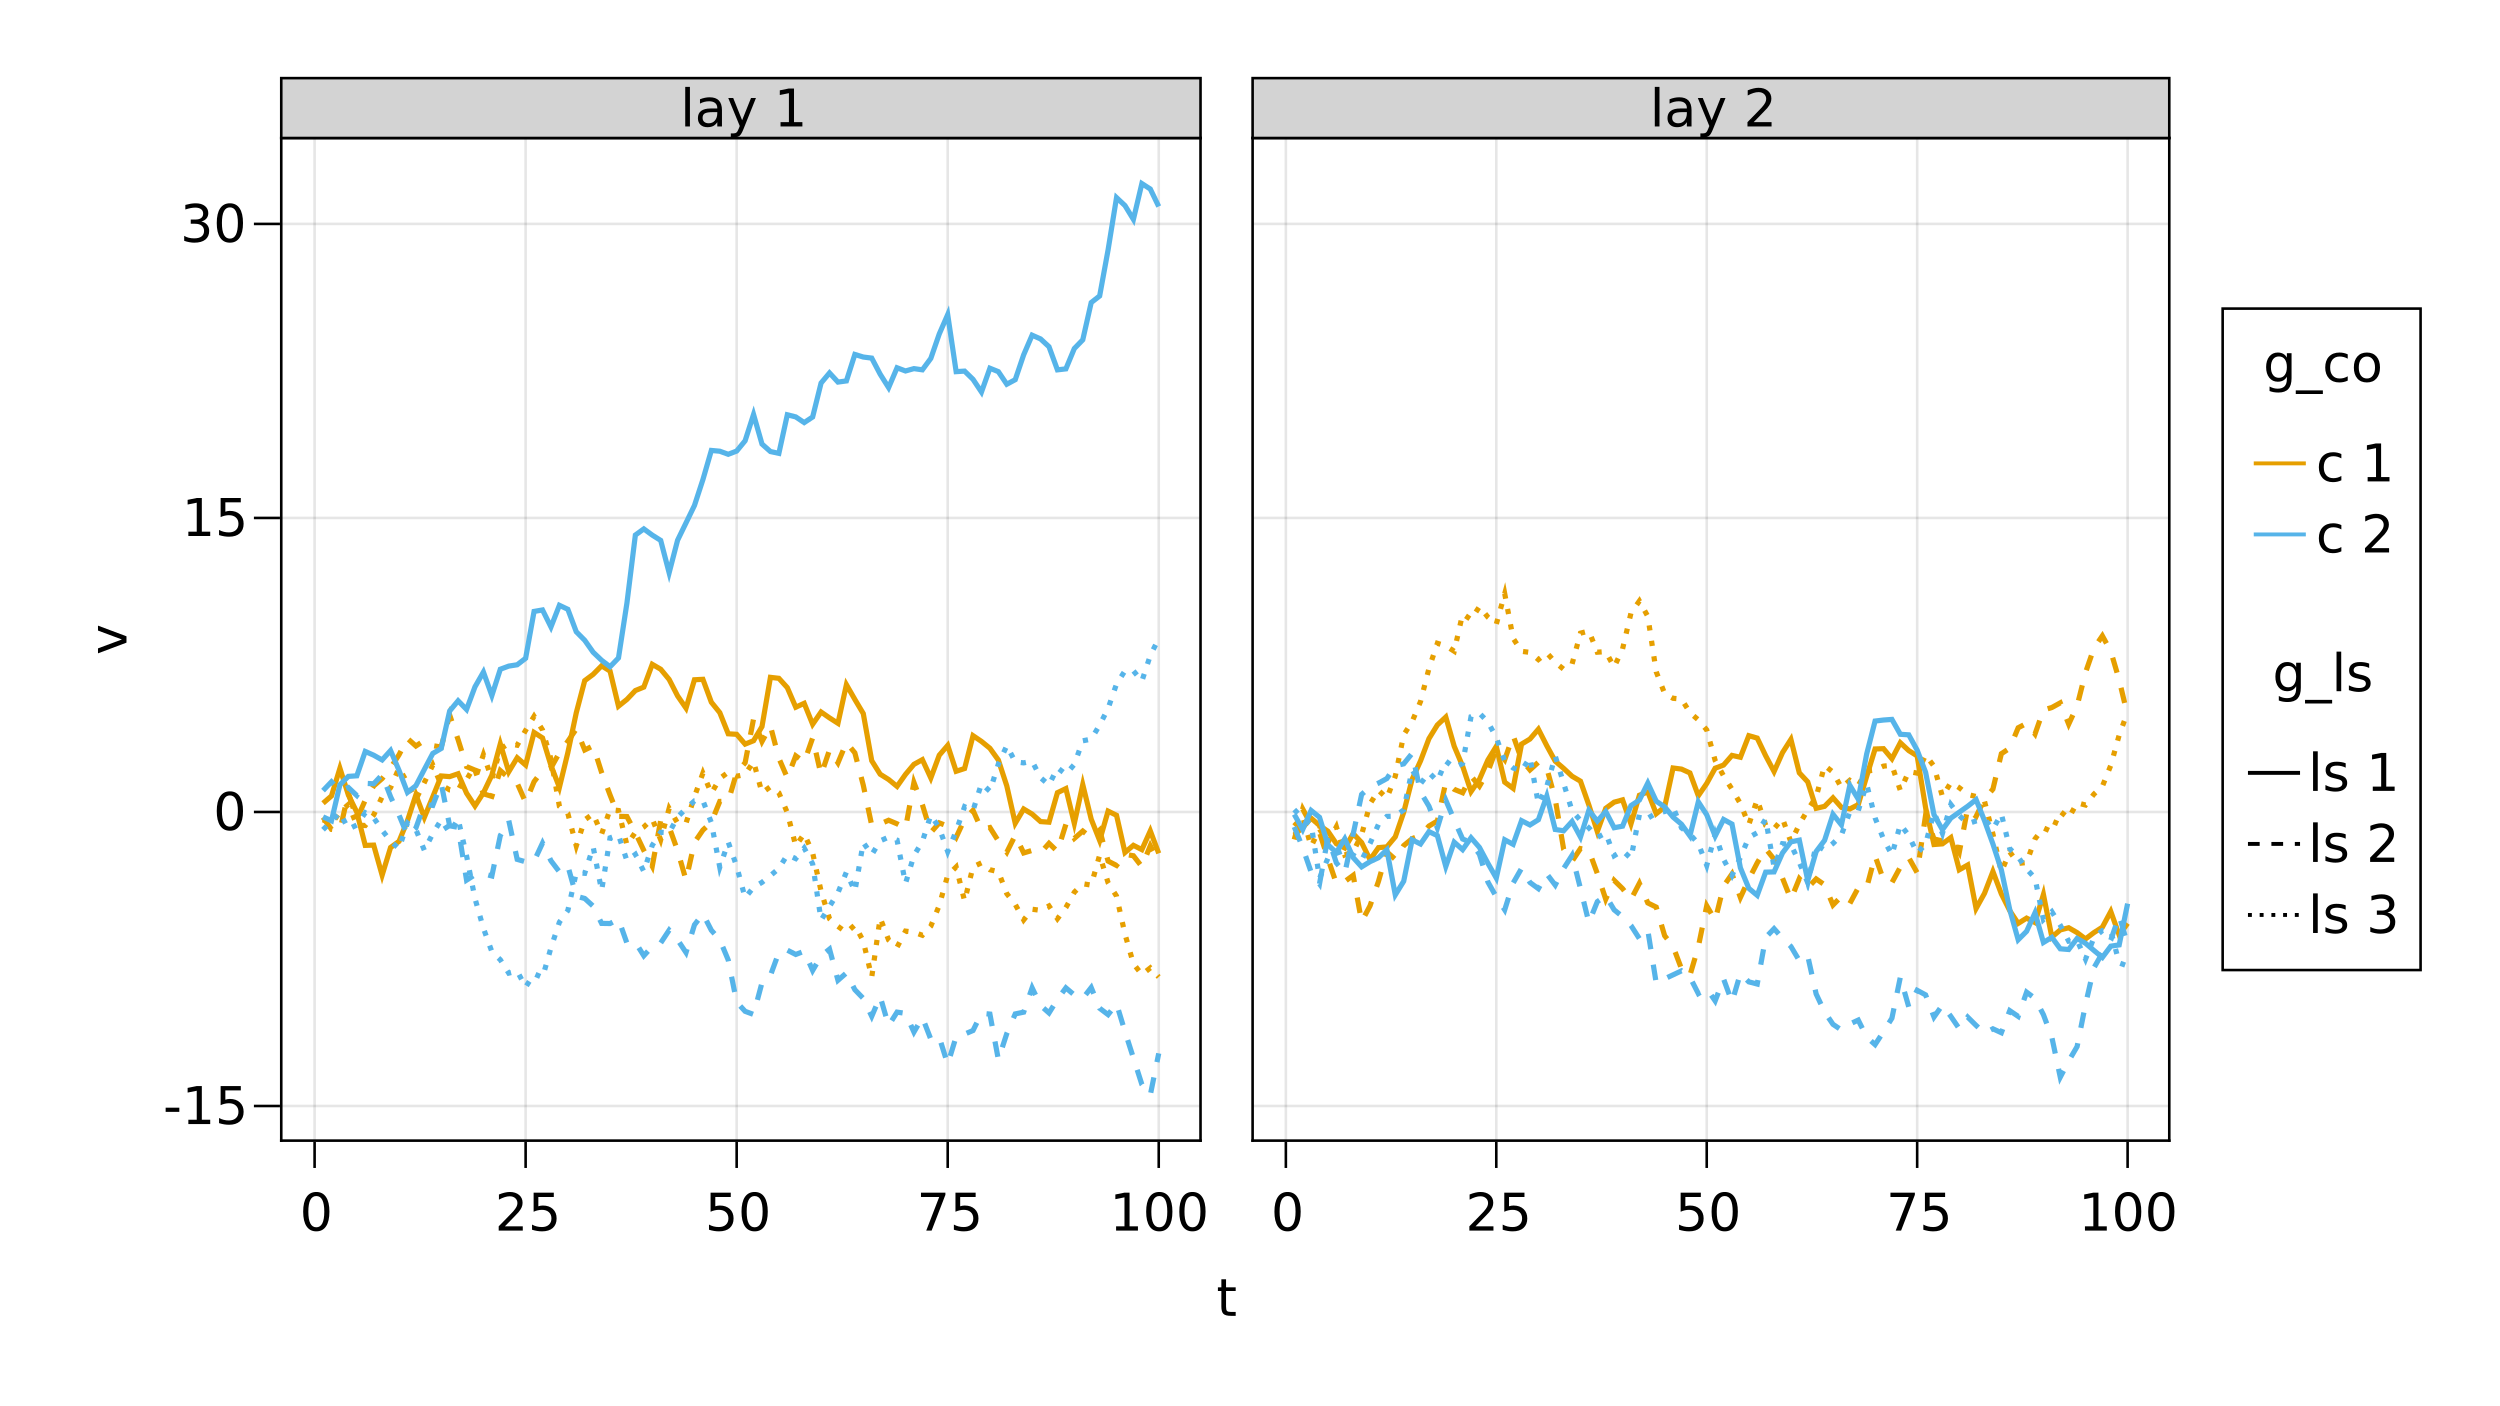 <?xml version="1.0" encoding="UTF-8"?>
<svg xmlns="http://www.w3.org/2000/svg" xmlns:xlink="http://www.w3.org/1999/xlink" width="960pt" height="540pt" viewBox="0 0 960 540" version="1.1">
<defs>
<g>
<symbol overflow="visible" id="glyph0-0">
<path style="stroke:none;" d="M 1 3.531 L 1 -14.109 L 11 -14.109 L 11 3.531 Z M 2.125 2.422 L 9.891 2.422 L 9.891 -12.984 L 2.125 -12.984 Z M 2.125 2.422 "/>
</symbol>
<symbol overflow="visible" id="glyph0-1">
<path style="stroke:none;" d="M 6.359 -13.281 C 5.336 -13.281 4.57 -12.781 4.062 -11.781 C 3.551 -10.781 3.297 -9.281 3.297 -7.281 C 3.297 -5.281 3.551 -3.781 4.062 -2.781 C 4.57 -1.781 5.336 -1.281 6.359 -1.281 C 7.379 -1.281 8.145 -1.781 8.656 -2.781 C 9.164 -3.781 9.422 -5.281 9.422 -7.281 C 9.422 -9.281 9.164 -10.781 8.656 -11.781 C 8.145 -12.781 7.379 -13.281 6.359 -13.281 Z M 6.359 -14.844 C 7.992 -14.844 9.238 -14.195 10.094 -12.906 C 10.957 -11.613 11.391 -9.738 11.391 -7.281 C 11.391 -4.82 10.957 -2.945 10.094 -1.656 C 9.238 -0.363 7.992 0.281 6.359 0.281 C 4.723 0.281 3.473 -0.363 2.609 -1.656 C 1.742 -2.945 1.312 -4.82 1.312 -7.281 C 1.312 -9.738 1.742 -11.613 2.609 -12.906 C 3.473 -14.195 4.723 -14.844 6.359 -14.844 Z M 6.359 -14.844 "/>
</symbol>
<symbol overflow="visible" id="glyph0-2">
<path style="stroke:none;" d="M 3.844 -1.656 L 10.719 -1.656 L 10.719 0 L 1.469 0 L 1.469 -1.656 C 2.219 -2.438 3.238 -3.477 4.531 -4.781 C 5.82 -6.082 6.633 -6.926 6.969 -7.312 C 7.594 -8.02 8.031 -8.617 8.281 -9.109 C 8.531 -9.598 8.656 -10.082 8.656 -10.562 C 8.656 -11.332 8.383 -11.961 7.844 -12.453 C 7.301 -12.941 6.594 -13.188 5.719 -13.188 C 5.102 -13.188 4.453 -13.078 3.766 -12.859 C 3.078 -12.648 2.344 -12.328 1.562 -11.891 L 1.562 -13.875 C 2.352 -14.195 3.094 -14.438 3.781 -14.594 C 4.477 -14.758 5.113 -14.844 5.688 -14.844 C 7.195 -14.844 8.398 -14.461 9.297 -13.703 C 10.191 -12.953 10.641 -11.945 10.641 -10.688 C 10.641 -10.082 10.523 -9.508 10.297 -8.969 C 10.078 -8.438 9.672 -7.805 9.078 -7.078 C 8.922 -6.891 8.406 -6.344 7.531 -5.438 C 6.656 -4.539 5.426 -3.281 3.844 -1.656 Z M 3.844 -1.656 "/>
</symbol>
<symbol overflow="visible" id="glyph0-3">
<path style="stroke:none;" d="M 2.156 -14.578 L 9.906 -14.578 L 9.906 -12.922 L 3.969 -12.922 L 3.969 -9.344 C 4.25 -9.445 4.531 -9.52 4.812 -9.562 C 5.102 -9.613 5.395 -9.641 5.688 -9.641 C 7.312 -9.641 8.598 -9.191 9.547 -8.297 C 10.504 -7.41 10.984 -6.203 10.984 -4.672 C 10.984 -3.109 10.492 -1.891 9.516 -1.016 C 8.535 -0.148 7.156 0.281 5.375 0.281 C 4.77 0.281 4.148 0.227 3.516 0.125 C 2.879 0.02 2.223 -0.133 1.547 -0.344 L 1.547 -2.328 C 2.129 -2.004 2.734 -1.766 3.359 -1.609 C 3.984 -1.453 4.645 -1.375 5.344 -1.375 C 6.469 -1.375 7.359 -1.672 8.016 -2.266 C 8.672 -2.859 9 -3.66 9 -4.672 C 9 -5.691 8.672 -6.5 8.016 -7.094 C 7.359 -7.688 6.469 -7.984 5.344 -7.984 C 4.812 -7.984 4.285 -7.922 3.766 -7.797 C 3.242 -7.68 2.707 -7.5 2.156 -7.25 Z M 2.156 -14.578 "/>
</symbol>
<symbol overflow="visible" id="glyph0-4">
<path style="stroke:none;" d="M 1.641 -14.578 L 11.016 -14.578 L 11.016 -13.734 L 5.719 0 L 3.656 0 L 8.641 -12.922 L 1.641 -12.922 Z M 1.641 -14.578 "/>
</symbol>
<symbol overflow="visible" id="glyph0-5">
<path style="stroke:none;" d="M 2.484 -1.656 L 5.703 -1.656 L 5.703 -12.781 L 2.203 -12.078 L 2.203 -13.875 L 5.688 -14.578 L 7.656 -14.578 L 7.656 -1.656 L 10.875 -1.656 L 10.875 0 L 2.484 0 Z M 2.484 -1.656 "/>
</symbol>
<symbol overflow="visible" id="glyph0-6">
<path style="stroke:none;" d="M 0.984 -6.281 L 6.234 -6.281 L 6.234 -4.672 L 0.984 -4.672 Z M 0.984 -6.281 "/>
</symbol>
<symbol overflow="visible" id="glyph0-7">
<path style="stroke:none;" d="M 8.109 -7.859 C 9.055 -7.66 9.797 -7.238 10.328 -6.594 C 10.859 -5.957 11.125 -5.172 11.125 -4.234 C 11.125 -2.797 10.629 -1.68 9.641 -0.891 C 8.648 -0.109 7.242 0.281 5.422 0.281 C 4.805 0.281 4.176 0.219 3.531 0.094 C 2.883 -0.02 2.219 -0.195 1.531 -0.438 L 1.531 -2.344 C 2.07 -2.02 2.664 -1.773 3.312 -1.609 C 3.969 -1.453 4.648 -1.375 5.359 -1.375 C 6.598 -1.375 7.539 -1.617 8.188 -2.109 C 8.832 -2.598 9.156 -3.305 9.156 -4.234 C 9.156 -5.098 8.852 -5.77 8.25 -6.25 C 7.656 -6.738 6.82 -6.984 5.75 -6.984 L 4.047 -6.984 L 4.047 -8.609 L 5.828 -8.609 C 6.797 -8.609 7.535 -8.801 8.047 -9.188 C 8.555 -9.57 8.812 -10.129 8.812 -10.859 C 8.812 -11.609 8.547 -12.18 8.016 -12.578 C 7.492 -12.984 6.738 -13.188 5.75 -13.188 C 5.207 -13.188 4.625 -13.125 4 -13 C 3.383 -12.883 2.707 -12.707 1.969 -12.469 L 1.969 -14.219 C 2.719 -14.426 3.414 -14.582 4.062 -14.688 C 4.719 -14.789 5.336 -14.844 5.922 -14.844 C 7.422 -14.844 8.602 -14.5 9.469 -13.812 C 10.344 -13.133 10.781 -12.219 10.781 -11.062 C 10.781 -10.258 10.547 -9.578 10.078 -9.016 C 9.617 -8.461 8.961 -8.078 8.109 -7.859 Z M 8.109 -7.859 "/>
</symbol>
<symbol overflow="visible" id="glyph0-8">
<path style="stroke:none;" d="M 1.891 -15.203 L 3.688 -15.203 L 3.688 0 L 1.891 0 Z M 1.891 -15.203 "/>
</symbol>
<symbol overflow="visible" id="glyph0-9">
<path style="stroke:none;" d="M 6.859 -5.5 C 5.398 -5.5 4.391 -5.332 3.828 -5 C 3.273 -4.664 3 -4.098 3 -3.297 C 3 -2.66 3.207 -2.156 3.625 -1.781 C 4.051 -1.406 4.625 -1.219 5.344 -1.219 C 6.344 -1.219 7.141 -1.57 7.734 -2.281 C 8.336 -2.988 8.641 -3.926 8.641 -5.094 L 8.641 -5.5 Z M 10.438 -6.234 L 10.438 0 L 8.641 0 L 8.641 -1.656 C 8.234 -1 7.723 -0.508 7.109 -0.188 C 6.492 0.125 5.742 0.281 4.859 0.281 C 3.742 0.281 2.852 -0.031 2.188 -0.656 C 1.531 -1.289 1.203 -2.133 1.203 -3.188 C 1.203 -4.414 1.613 -5.344 2.438 -5.969 C 3.258 -6.594 4.488 -6.906 6.125 -6.906 L 8.641 -6.906 L 8.641 -7.078 C 8.641 -7.91 8.367 -8.551 7.828 -9 C 7.285 -9.445 6.52 -9.672 5.531 -9.672 C 4.906 -9.672 4.297 -9.598 3.703 -9.453 C 3.117 -9.305 2.551 -9.082 2 -8.781 L 2 -10.438 C 2.656 -10.695 3.289 -10.891 3.906 -11.016 C 4.531 -11.141 5.133 -11.203 5.719 -11.203 C 7.301 -11.203 8.484 -10.789 9.266 -9.969 C 10.047 -9.145 10.438 -7.898 10.438 -6.234 Z M 10.438 -6.234 "/>
</symbol>
<symbol overflow="visible" id="glyph0-10">
<path style="stroke:none;" d="M 6.438 1.016 C 5.926 2.316 5.43 3.164 4.953 3.562 C 4.473 3.957 3.828 4.156 3.016 4.156 L 1.578 4.156 L 1.578 2.656 L 2.641 2.656 C 3.129 2.656 3.508 2.535 3.781 2.297 C 4.062 2.066 4.367 1.516 4.703 0.641 L 5.016 -0.172 L 0.594 -10.938 L 2.5 -10.938 L 5.922 -2.391 L 9.344 -10.938 L 11.234 -10.938 Z M 6.438 1.016 "/>
</symbol>
<symbol overflow="visible" id="glyph0-11">
<path style="stroke:none;" d=""/>
</symbol>
<symbol overflow="visible" id="glyph0-12">
<path style="stroke:none;" d="M 3.656 -14.047 L 3.656 -10.938 L 7.359 -10.938 L 7.359 -9.547 L 3.656 -9.547 L 3.656 -3.609 C 3.656 -2.711 3.773 -2.133 4.016 -1.875 C 4.266 -1.625 4.766 -1.5 5.516 -1.5 L 7.359 -1.5 L 7.359 0 L 5.516 0 C 4.129 0 3.172 -0.254 2.641 -0.766 C 2.117 -1.285 1.859 -2.234 1.859 -3.609 L 1.859 -9.547 L 0.531 -9.547 L 0.531 -10.938 L 1.859 -10.938 L 1.859 -14.047 Z M 3.656 -14.047 "/>
</symbol>
<symbol overflow="visible" id="glyph0-13">
<path style="stroke:none;" d="M 9.078 -5.594 C 9.078 -6.895 8.805 -7.906 8.266 -8.625 C 7.734 -9.344 6.984 -9.703 6.016 -9.703 C 5.055 -9.703 4.305 -9.344 3.766 -8.625 C 3.223 -7.906 2.953 -6.895 2.953 -5.594 C 2.953 -4.301 3.223 -3.297 3.766 -2.578 C 4.305 -1.859 5.055 -1.5 6.016 -1.5 C 6.984 -1.5 7.734 -1.859 8.266 -2.578 C 8.805 -3.297 9.078 -4.301 9.078 -5.594 Z M 10.875 -1.359 C 10.875 0.504 10.461 1.891 9.641 2.797 C 8.816 3.703 7.551 4.156 5.844 4.156 C 5.207 4.156 4.609 4.109 4.047 4.016 C 3.492 3.922 2.953 3.773 2.422 3.578 L 2.422 1.844 C 2.953 2.125 3.473 2.332 3.984 2.469 C 4.492 2.602 5.02 2.672 5.562 2.672 C 6.738 2.672 7.617 2.363 8.203 1.75 C 8.785 1.133 9.078 0.207 9.078 -1.031 L 9.078 -1.922 C 8.711 -1.273 8.238 -0.789 7.656 -0.469 C 7.07 -0.156 6.379 0 5.578 0 C 4.234 0 3.148 -0.508 2.328 -1.531 C 1.516 -2.551 1.109 -3.906 1.109 -5.594 C 1.109 -7.289 1.516 -8.648 2.328 -9.672 C 3.148 -10.691 4.234 -11.203 5.578 -11.203 C 6.379 -11.203 7.07 -11.039 7.656 -10.719 C 8.238 -10.406 8.711 -9.926 9.078 -9.281 L 9.078 -10.938 L 10.875 -10.938 Z M 10.875 -1.359 "/>
</symbol>
<symbol overflow="visible" id="glyph0-14">
<path style="stroke:none;" d="M 10.203 3.328 L 10.203 4.719 L -0.203 4.719 L -0.203 3.328 Z M 10.203 3.328 "/>
</symbol>
<symbol overflow="visible" id="glyph0-15">
<path style="stroke:none;" d="M 9.75 -10.516 L 9.75 -8.844 C 9.25 -9.125 8.742 -9.332 8.234 -9.469 C 7.723 -9.602 7.207 -9.672 6.688 -9.672 C 5.52 -9.672 4.613 -9.301 3.969 -8.562 C 3.32 -7.832 3 -6.797 3 -5.453 C 3 -4.117 3.32 -3.082 3.969 -2.344 C 4.613 -1.602 5.52 -1.234 6.688 -1.234 C 7.207 -1.234 7.723 -1.301 8.234 -1.438 C 8.742 -1.582 9.25 -1.797 9.75 -2.078 L 9.75 -0.422 C 9.25 -0.18 8.727 -0.004 8.188 0.109 C 7.656 0.223 7.086 0.281 6.484 0.281 C 4.836 0.281 3.531 -0.234 2.562 -1.266 C 1.594 -2.305 1.109 -3.703 1.109 -5.453 C 1.109 -7.242 1.598 -8.648 2.578 -9.672 C 3.555 -10.691 4.898 -11.203 6.609 -11.203 C 7.16 -11.203 7.695 -11.145 8.219 -11.031 C 8.75 -10.914 9.258 -10.742 9.75 -10.516 Z M 9.75 -10.516 "/>
</symbol>
<symbol overflow="visible" id="glyph0-16">
<path style="stroke:none;" d="M 6.125 -9.672 C 5.156 -9.672 4.391 -9.297 3.828 -8.547 C 3.273 -7.797 3 -6.766 3 -5.453 C 3 -4.148 3.273 -3.117 3.828 -2.359 C 4.391 -1.609 5.156 -1.234 6.125 -1.234 C 7.082 -1.234 7.836 -1.609 8.391 -2.359 C 8.953 -3.117 9.234 -4.148 9.234 -5.453 C 9.234 -6.754 8.953 -7.781 8.391 -8.531 C 7.836 -9.289 7.082 -9.672 6.125 -9.672 Z M 6.125 -11.203 C 7.688 -11.203 8.91 -10.691 9.797 -9.672 C 10.691 -8.66 11.141 -7.254 11.141 -5.453 C 11.141 -3.672 10.691 -2.27 9.797 -1.25 C 8.91 -0.227 7.688 0.281 6.125 0.281 C 4.551 0.281 3.32 -0.227 2.438 -1.25 C 1.551 -2.27 1.109 -3.672 1.109 -5.453 C 1.109 -7.254 1.551 -8.66 2.438 -9.672 C 3.32 -10.691 4.551 -11.203 6.125 -11.203 Z M 6.125 -11.203 "/>
</symbol>
<symbol overflow="visible" id="glyph0-17">
<path style="stroke:none;" d="M 8.859 -10.609 L 8.859 -8.922 C 8.348 -9.18 7.816 -9.375 7.266 -9.5 C 6.723 -9.633 6.16 -9.703 5.578 -9.703 C 4.68 -9.703 4.008 -9.562 3.562 -9.281 C 3.125 -9.008 2.906 -8.602 2.906 -8.062 C 2.906 -7.645 3.062 -7.316 3.375 -7.078 C 3.695 -6.836 4.336 -6.609 5.297 -6.391 L 5.922 -6.266 C 7.191 -5.984 8.094 -5.594 8.625 -5.094 C 9.164 -4.602 9.438 -3.91 9.438 -3.016 C 9.438 -2.004 9.035 -1.203 8.234 -0.609 C 7.43 -0.016 6.328 0.281 4.922 0.281 C 4.336 0.281 3.727 0.223 3.094 0.109 C 2.457 -0.004 1.785 -0.176 1.078 -0.406 L 1.078 -2.25 C 1.742 -1.906 2.398 -1.645 3.047 -1.469 C 3.691 -1.301 4.332 -1.219 4.969 -1.219 C 5.812 -1.219 6.457 -1.363 6.906 -1.656 C 7.363 -1.945 7.594 -2.352 7.594 -2.875 C 7.594 -3.363 7.426 -3.738 7.094 -4 C 6.77 -4.258 6.051 -4.508 4.938 -4.75 L 4.312 -4.906 C 3.195 -5.133 2.391 -5.488 1.891 -5.969 C 1.398 -6.457 1.156 -7.129 1.156 -7.984 C 1.156 -9.004 1.52 -9.797 2.25 -10.359 C 2.977 -10.922 4.016 -11.203 5.359 -11.203 C 6.023 -11.203 6.648 -11.148 7.234 -11.047 C 7.816 -10.953 8.359 -10.805 8.859 -10.609 Z M 8.859 -10.609 "/>
</symbol>
<symbol overflow="visible" id="glyph1-0">
<path style="stroke:none;" d="M 3.531 -1 L -14.109 -1 L -14.109 -11 L 3.531 -11 Z M 2.422 -2.125 L 2.422 -9.891 L -12.984 -9.891 L -12.984 -2.125 Z M 2.422 -2.125 "/>
</symbol>
<symbol overflow="visible" id="glyph1-1">
<path style="stroke:none;" d="M -10.938 -0.594 L -10.938 -2.5 L -1.766 -5.922 L -10.938 -9.344 L -10.938 -11.234 L 0 -7.141 L 0 -4.703 Z M -10.938 -0.594 "/>
</symbol>
</g>
<clipPath id="clip1">
  <path d="M 108 226 L 461 226 L 461 365 L 108 365 Z M 108 226 "/>
</clipPath>
<clipPath id="clip2">
  <path d="M 108 246 L 461 246 L 461 367 L 108 367 Z M 108 246 "/>
</clipPath>
<clipPath id="clip3">
  <path d="M 108 246 L 461 246 L 461 404 L 108 404 Z M 108 246 "/>
</clipPath>
<clipPath id="clip4">
  <path d="M 108 53 L 461 53 L 461 344 L 108 344 Z M 108 53 "/>
</clipPath>
<clipPath id="clip5">
  <path d="M 108 269 L 461 269 L 461 438 L 108 438 Z M 108 269 "/>
</clipPath>
<clipPath id="clip6">
  <path d="M 108 216 L 461 216 L 461 408 L 108 408 Z M 108 216 "/>
</clipPath>
<clipPath id="clip7">
  <path d="M 481 247 L 833 247 L 833 389 L 481 389 Z M 481 247 "/>
</clipPath>
<clipPath id="clip8">
  <path d="M 481 215 L 833 215 L 833 403 L 481 403 Z M 481 215 "/>
</clipPath>
<clipPath id="clip9">
  <path d="M 481 199 L 833 199 L 833 364 L 481 364 Z M 481 199 "/>
</clipPath>
<clipPath id="clip10">
  <path d="M 481 247 L 833 247 L 833 396 L 481 396 Z M 481 247 "/>
</clipPath>
<clipPath id="clip11">
  <path d="M 481 261 L 833 261 L 833 438 L 481 438 Z M 481 261 "/>
</clipPath>
<clipPath id="clip12">
  <path d="M 481 245 L 833 245 L 833 400 L 481 400 Z M 481 245 "/>
</clipPath>
</defs>
<g id="surface6">
<rect x="0" y="0" width="960" height="540" style="fill:rgb(100%,100%,100%);fill-opacity:1;stroke:none;"/>
<path style=" stroke:none;fill-rule:nonzero;fill:rgb(100%,100%,100%);fill-opacity:1;" d="M 108 438 L 461 438 L 461 53 L 108 53 Z M 108 438 "/>
<path style="fill:none;stroke-width:1;stroke-linecap:butt;stroke-linejoin:miter;stroke:rgb(0%,0%,0%);stroke-opacity:0.1;stroke-miterlimit:10;" d="M 120.805 438 L 120.805 53 M 201.84 438 L 201.84 53 M 282.879 438 L 282.879 53 M 363.918 438 L 363.918 53 M 444.953 438 L 444.953 53 "/>
<path style="fill:none;stroke-width:1;stroke-linecap:butt;stroke-linejoin:miter;stroke:rgb(0%,0%,0%);stroke-opacity:0.1;stroke-miterlimit:10;" d="M 108 424.703 L 461 424.703 M 108 311.797 L 461 311.797 M 108 198.891 L 461 198.891 M 108 85.984 L 461 85.984 "/>
<path style="fill:none;stroke-width:1;stroke-linecap:butt;stroke-linejoin:miter;stroke:rgb(0%,0%,0%);stroke-opacity:1;stroke-miterlimit:10;" d="M 120.805 438.5 L 120.805 448.5 M 201.84 438.5 L 201.84 448.5 M 282.879 438.5 L 282.879 448.5 M 363.918 438.5 L 363.918 448.5 M 444.953 438.5 L 444.953 448.5 "/>
<g style="fill:rgb(0%,0%,0%);fill-opacity:1;">
  <use xlink:href="#glyph0-1" x="115.105" y="472.562"/>
</g>
<g style="fill:rgb(0%,0%,0%);fill-opacity:1;">
  <use xlink:href="#glyph0-2" x="190.031" y="472.562"/>
</g>
<g style="fill:rgb(0%,0%,0%);fill-opacity:1;">
  <use xlink:href="#glyph0-3" x="202.754" y="472.562"/>
</g>
<g style="fill:rgb(0%,0%,0%);fill-opacity:1;">
  <use xlink:href="#glyph0-3" x="270.707" y="472.562"/>
</g>
<g style="fill:rgb(0%,0%,0%);fill-opacity:1;">
  <use xlink:href="#glyph0-1" x="283.43" y="472.562"/>
</g>
<g style="fill:rgb(0%,0%,0%);fill-opacity:1;">
  <use xlink:href="#glyph0-4" x="352.016" y="472.562"/>
</g>
<g style="fill:rgb(0%,0%,0%);fill-opacity:1;">
  <use xlink:href="#glyph0-3" x="364.742" y="472.562"/>
</g>
<g style="fill:rgb(0%,0%,0%);fill-opacity:1;">
  <use xlink:href="#glyph0-5" x="426.094" y="472.562"/>
</g>
<g style="fill:rgb(0%,0%,0%);fill-opacity:1;">
  <use xlink:href="#glyph0-1" x="438.816" y="472.562"/>
</g>
<g style="fill:rgb(0%,0%,0%);fill-opacity:1;">
  <use xlink:href="#glyph0-1" x="451.543" y="472.562"/>
</g>
<path style="fill:none;stroke-width:1;stroke-linecap:butt;stroke-linejoin:miter;stroke:rgb(0%,0%,0%);stroke-opacity:1;stroke-miterlimit:10;" d="M 107.5 438 L 461.5 438 "/>
<path style="fill:none;stroke-width:1;stroke-linecap:butt;stroke-linejoin:miter;stroke:rgb(0%,0%,0%);stroke-opacity:1;stroke-miterlimit:10;" d="M 107.5 424.703 L 97.5 424.703 M 107.5 311.797 L 97.5 311.797 M 107.5 198.891 L 97.5 198.891 M 107.5 85.984 L 97.5 85.984 "/>
<g style="fill:rgb(0%,0%,0%);fill-opacity:1;">
  <use xlink:href="#glyph0-6" x="62.625" y="431.629"/>
</g>
<g style="fill:rgb(0%,0%,0%);fill-opacity:1;">
  <use xlink:href="#glyph0-5" x="69.844" y="431.629"/>
</g>
<g style="fill:rgb(0%,0%,0%);fill-opacity:1;">
  <use xlink:href="#glyph0-3" x="82.566" y="431.629"/>
</g>
<g style="fill:rgb(0%,0%,0%);fill-opacity:1;">
  <use xlink:href="#glyph0-1" x="81.922" y="318.723"/>
</g>
<g style="fill:rgb(0%,0%,0%);fill-opacity:1;">
  <use xlink:href="#glyph0-5" x="69.844" y="205.816"/>
</g>
<g style="fill:rgb(0%,0%,0%);fill-opacity:1;">
  <use xlink:href="#glyph0-3" x="82.566" y="205.816"/>
</g>
<g style="fill:rgb(0%,0%,0%);fill-opacity:1;">
  <use xlink:href="#glyph0-7" x="69.199" y="92.91"/>
</g>
<g style="fill:rgb(0%,0%,0%);fill-opacity:1;">
  <use xlink:href="#glyph0-1" x="81.922" y="92.91"/>
</g>
<path style="fill:none;stroke-width:1;stroke-linecap:butt;stroke-linejoin:miter;stroke:rgb(0%,0%,0%);stroke-opacity:1;stroke-miterlimit:10;" d="M 108 438.5 L 108 52.5 "/>
<path style="fill:none;stroke-width:1;stroke-linecap:butt;stroke-linejoin:miter;stroke:rgb(0%,0%,0%);stroke-opacity:1;stroke-miterlimit:10;" d="M 107.5 53 L 461.5 53 "/>
<path style="fill:none;stroke-width:1;stroke-linecap:butt;stroke-linejoin:miter;stroke:rgb(0%,0%,0%);stroke-opacity:1;stroke-miterlimit:10;" d="M 461 438.5 L 461 52.5 "/>
<path style=" stroke:none;fill-rule:nonzero;fill:rgb(100%,100%,100%);fill-opacity:1;" d="M 481 438 L 833 438 L 833 53 L 481 53 Z M 481 438 "/>
<path style="fill:none;stroke-width:1;stroke-linecap:butt;stroke-linejoin:miter;stroke:rgb(0%,0%,0%);stroke-opacity:0.1;stroke-miterlimit:10;" d="M 493.77 438 L 493.77 53 M 574.574 438 L 574.574 53 M 655.383 438 L 655.383 53 M 736.191 438 L 736.191 53 M 817 438 L 817 53 "/>
<path style="fill:none;stroke-width:1;stroke-linecap:butt;stroke-linejoin:miter;stroke:rgb(0%,0%,0%);stroke-opacity:0.1;stroke-miterlimit:10;" d="M 481 424.703 L 833 424.703 M 481 311.797 L 833 311.797 M 481 198.891 L 833 198.891 M 481 85.984 L 833 85.984 "/>
<path style="fill:none;stroke-width:1;stroke-linecap:butt;stroke-linejoin:miter;stroke:rgb(0%,0%,0%);stroke-opacity:1;stroke-miterlimit:10;" d="M 493.77 438.5 L 493.77 448.5 M 574.574 438.5 L 574.574 448.5 M 655.383 438.5 L 655.383 448.5 M 736.191 438.5 L 736.191 448.5 M 817 438.5 L 817 448.5 "/>
<g style="fill:rgb(0%,0%,0%);fill-opacity:1;">
  <use xlink:href="#glyph0-1" x="488.07" y="472.562"/>
</g>
<g style="fill:rgb(0%,0%,0%);fill-opacity:1;">
  <use xlink:href="#glyph0-2" x="562.766" y="472.562"/>
</g>
<g style="fill:rgb(0%,0%,0%);fill-opacity:1;">
  <use xlink:href="#glyph0-3" x="575.488" y="472.562"/>
</g>
<g style="fill:rgb(0%,0%,0%);fill-opacity:1;">
  <use xlink:href="#glyph0-3" x="643.211" y="472.562"/>
</g>
<g style="fill:rgb(0%,0%,0%);fill-opacity:1;">
  <use xlink:href="#glyph0-1" x="655.938" y="472.562"/>
</g>
<g style="fill:rgb(0%,0%,0%);fill-opacity:1;">
  <use xlink:href="#glyph0-4" x="724.293" y="472.562"/>
</g>
<g style="fill:rgb(0%,0%,0%);fill-opacity:1;">
  <use xlink:href="#glyph0-3" x="737.016" y="472.562"/>
</g>
<g style="fill:rgb(0%,0%,0%);fill-opacity:1;">
  <use xlink:href="#glyph0-5" x="798.137" y="472.562"/>
</g>
<g style="fill:rgb(0%,0%,0%);fill-opacity:1;">
  <use xlink:href="#glyph0-1" x="810.863" y="472.562"/>
</g>
<g style="fill:rgb(0%,0%,0%);fill-opacity:1;">
  <use xlink:href="#glyph0-1" x="823.586" y="472.562"/>
</g>
<path style="fill:none;stroke-width:1;stroke-linecap:butt;stroke-linejoin:miter;stroke:rgb(0%,0%,0%);stroke-opacity:1;stroke-miterlimit:10;" d="M 480.5 438 L 833.5 438 "/>
<path style="fill:none;stroke-width:1;stroke-linecap:butt;stroke-linejoin:miter;stroke:rgb(0%,0%,0%);stroke-opacity:1;stroke-miterlimit:10;" d="M 481 438.5 L 481 52.5 "/>
<path style="fill:none;stroke-width:1;stroke-linecap:butt;stroke-linejoin:miter;stroke:rgb(0%,0%,0%);stroke-opacity:1;stroke-miterlimit:10;" d="M 480.5 53 L 833.5 53 "/>
<path style="fill:none;stroke-width:1;stroke-linecap:butt;stroke-linejoin:miter;stroke:rgb(0%,0%,0%);stroke-opacity:1;stroke-miterlimit:10;" d="M 833 438.5 L 833 52.5 "/>
<path style="fill-rule:nonzero;fill:rgb(82.745%,82.745%,82.745%);fill-opacity:1;stroke-width:1;stroke-linecap:butt;stroke-linejoin:miter;stroke:rgb(0%,0%,0%);stroke-opacity:1;stroke-miterlimit:10;" d="M 108 53 L 461 53 L 461 30 L 108 30 Z M 108 53 "/>
<g style="fill:rgb(0%,0%,0%);fill-opacity:1;">
  <use xlink:href="#glyph0-8" x="261.238" y="48.562"/>
</g>
<g style="fill:rgb(0%,0%,0%);fill-opacity:1;">
  <use xlink:href="#glyph0-9" x="266.793" y="48.562"/>
</g>
<g style="fill:rgb(0%,0%,0%);fill-opacity:1;">
  <use xlink:href="#glyph0-10" x="279.051" y="48.562"/>
</g>
<g style="fill:rgb(0%,0%,0%);fill-opacity:1;">
  <use xlink:href="#glyph0-11" x="290.887" y="48.562"/>
</g>
<g style="fill:rgb(0%,0%,0%);fill-opacity:1;">
  <use xlink:href="#glyph0-5" x="297.242" y="48.562"/>
</g>
<path style="fill-rule:nonzero;fill:rgb(82.745%,82.745%,82.745%);fill-opacity:1;stroke-width:1;stroke-linecap:butt;stroke-linejoin:miter;stroke:rgb(0%,0%,0%);stroke-opacity:1;stroke-miterlimit:10;" d="M 481 53 L 833 53 L 833 30 L 481 30 Z M 481 53 "/>
<g style="fill:rgb(0%,0%,0%);fill-opacity:1;">
  <use xlink:href="#glyph0-8" x="633.551" y="48.562"/>
</g>
<g style="fill:rgb(0%,0%,0%);fill-opacity:1;">
  <use xlink:href="#glyph0-9" x="639.109" y="48.562"/>
</g>
<g style="fill:rgb(0%,0%,0%);fill-opacity:1;">
  <use xlink:href="#glyph0-10" x="651.363" y="48.562"/>
</g>
<g style="fill:rgb(0%,0%,0%);fill-opacity:1;">
  <use xlink:href="#glyph0-11" x="663.199" y="48.562"/>
</g>
<g style="fill:rgb(0%,0%,0%);fill-opacity:1;">
  <use xlink:href="#glyph0-2" x="669.559" y="48.562"/>
</g>
<g style="fill:rgb(0%,0%,0%);fill-opacity:1;">
  <use xlink:href="#glyph0-12" x="467.145" y="505.281"/>
</g>
<g style="fill:rgb(0%,0%,0%);fill-opacity:1;">
  <use xlink:href="#glyph1-1" x="48.566" y="251.48"/>
</g>
<g clip-path="url(#clip1)" clip-rule="nonzero">
<path style="fill:none;stroke-width:2;stroke-linecap:butt;stroke-linejoin:miter;stroke:rgb(90.196%,62.353%,0%);stroke-opacity:1;stroke-miterlimit:10;" d="M 124.047 308.438 L 127.285 305.641 L 130.527 295.02 L 133.77 305.273 L 137.012 311.859 L 140.254 324.633 L 143.496 324.52 L 146.734 336.074 L 149.977 325.441 L 153.219 323.09 L 156.461 315.156 L 159.703 305.227 L 162.945 313.883 L 166.184 306 L 169.426 297.969 L 172.668 298.223 L 175.91 297.121 L 179.152 304.566 L 182.391 309.492 L 185.633 304.438 L 188.875 297.641 L 192.117 285.641 L 195.359 296.367 L 198.602 290.977 L 201.84 293.77 L 205.082 281.262 L 208.324 283.359 L 211.566 293.926 L 214.809 302.355 L 218.051 289.012 L 221.289 273.695 L 224.531 261.367 L 227.773 258.949 L 231.016 255.672 L 234.258 257.691 L 237.5 271.164 L 240.738 268.578 L 243.98 265.168 L 247.223 263.844 L 250.465 255.105 L 253.707 256.98 L 256.945 260.895 L 260.188 267.219 L 263.43 271.918 L 266.672 261.031 L 269.914 260.859 L 273.156 269.652 L 276.395 273.652 L 279.637 281.777 L 282.879 281.977 L 286.121 285.742 L 289.363 284.438 L 292.605 279.008 L 295.844 260.098 L 299.086 260.477 L 302.328 264.051 L 305.57 271.562 L 308.812 270.078 L 312.055 278.113 L 315.293 273.418 L 318.535 275.668 L 321.777 277.742 L 325.02 262.918 L 328.262 268.574 L 331.5 274.016 L 334.742 292.113 L 337.984 297.297 L 341.227 299.328 L 344.469 301.969 L 347.711 297.367 L 350.949 293.508 L 354.191 291.719 L 357.434 298.742 L 360.676 289.996 L 363.918 286.234 L 367.16 296.172 L 370.398 295.113 L 373.641 282.5 L 376.883 284.699 L 380.125 287.34 L 383.367 291.855 L 386.609 301.785 L 389.848 316.145 L 393.09 310.656 L 396.332 312.605 L 399.574 315.488 L 402.816 315.719 L 406.055 304.395 L 409.297 302.824 L 412.539 316.195 L 415.781 301.285 L 419.023 314.559 L 422.266 322.746 L 425.504 311.477 L 428.746 313.074 L 431.988 327.355 L 435.23 324.602 L 438.473 326.258 L 441.715 319.059 L 444.953 327.695 "/>
</g>
<g clip-path="url(#clip2)" clip-rule="nonzero">
<path style="fill:none;stroke-width:2;stroke-linecap:butt;stroke-linejoin:miter;stroke:rgb(90.196%,62.353%,0%);stroke-opacity:1;stroke-dasharray:6,6;stroke-miterlimit:10;" d="M 124.047 313.824 L 127.285 318.484 L 130.527 318.934 L 133.77 304.461 L 137.012 314.629 L 140.254 307.258 L 143.496 301.793 L 146.734 298.984 L 149.977 294.887 L 153.219 289.848 L 156.461 283.562 L 159.703 286.461 L 162.945 284.355 L 166.184 286.324 L 169.426 286.871 L 172.668 274.566 L 175.91 284.023 L 179.152 294.379 L 182.391 295.723 L 185.633 304.82 L 188.875 305.812 L 192.117 295.895 L 195.359 298.711 L 198.602 300.727 L 201.84 308.109 L 205.082 300.156 L 208.324 295.91 L 211.566 294.895 L 214.809 289.039 L 218.051 284.664 L 221.289 279.941 L 224.531 287.98 L 227.773 286.398 L 231.016 296.625 L 234.258 305.27 L 237.5 313.484 L 240.738 313.559 L 243.98 319.723 L 247.223 326.57 L 250.465 332.637 L 253.707 315.027 L 256.945 317.555 L 260.188 326.613 L 263.43 337.93 L 266.672 323.484 L 269.914 318.742 L 273.156 315.738 L 276.395 307.754 L 279.637 307.703 L 282.879 296.711 L 286.121 292.926 L 289.363 276.047 L 292.605 284.727 L 295.844 278.785 L 299.086 291.16 L 302.328 298.684 L 305.57 290.254 L 308.812 292.656 L 312.055 283.348 L 315.293 297.555 L 318.535 287.98 L 321.777 292.945 L 325.02 285.109 L 328.262 289.094 L 331.5 301.52 L 334.742 316.945 L 337.984 316.402 L 341.227 314.977 L 344.469 316.344 L 347.711 318.047 L 350.949 300.469 L 354.191 308.984 L 357.434 319.68 L 360.676 315.988 L 363.918 317.246 L 367.16 321.547 L 370.398 314.543 L 373.641 311.176 L 376.883 318.48 L 380.125 317.77 L 383.367 322.941 L 386.609 327.254 L 389.848 320.742 L 393.09 327.531 L 396.332 326.559 L 399.574 327.512 L 402.816 323.844 L 406.055 326.949 L 409.297 316.562 L 412.539 321.949 L 415.781 319.133 L 419.023 321.711 L 422.266 318.746 L 425.504 330.652 L 428.746 332.328 L 431.988 328.062 L 435.23 328.609 L 438.473 332.789 L 441.715 324.758 L 444.953 330.91 "/>
</g>
<g clip-path="url(#clip3)" clip-rule="nonzero">
<path style="fill:none;stroke-width:2;stroke-linecap:butt;stroke-linejoin:miter;stroke:rgb(90.196%,62.353%,0%);stroke-opacity:1;stroke-dasharray:2,4;stroke-miterlimit:10;" d="M 124.047 314.809 L 127.285 316.484 L 130.527 311.75 L 133.77 308.938 L 137.012 316.812 L 140.254 316.996 L 143.496 312.945 L 146.734 305.969 L 149.977 302.469 L 153.219 294.891 L 156.461 300.68 L 159.703 306.977 L 162.945 300.48 L 166.184 293.754 L 169.426 301.422 L 172.668 303.32 L 175.91 303.426 L 179.152 297.367 L 182.391 299.23 L 185.633 289.789 L 188.875 299.148 L 192.117 287.57 L 195.359 285.547 L 198.602 286.164 L 201.84 280.445 L 205.082 275.074 L 208.324 280.293 L 211.566 291.492 L 214.809 309.621 L 218.051 312.367 L 221.289 324.836 L 224.531 314.832 L 227.773 312.48 L 231.016 320.262 L 234.258 310.863 L 237.5 311.238 L 240.738 324.449 L 243.98 319.574 L 247.223 317.562 L 250.465 314.465 L 253.707 322.465 L 256.945 310.426 L 260.188 316.066 L 263.43 316.094 L 266.672 305.902 L 269.914 296.891 L 273.156 304.648 L 276.395 298.93 L 279.637 296.539 L 282.879 298.082 L 286.121 297.391 L 289.363 292.41 L 292.605 304.434 L 295.844 302.117 L 299.086 304.438 L 302.328 312.047 L 305.57 324.875 L 308.812 320.16 L 312.055 327.516 L 315.293 342.199 L 318.535 352.816 L 321.777 355.719 L 325.02 358.078 L 328.262 355.207 L 331.5 361.383 L 334.742 375.242 L 337.984 352.477 L 341.227 360.961 L 344.469 363.727 L 347.711 357.551 L 350.949 357.961 L 354.191 359.145 L 357.434 355.645 L 360.676 347.66 L 363.918 336.102 L 367.16 332.914 L 370.398 345.949 L 373.641 332.855 L 376.883 331.336 L 380.125 333.977 L 383.367 334.742 L 386.609 343.168 L 389.848 347.277 L 393.09 353.254 L 396.332 349.145 L 399.574 349.574 L 402.816 347.875 L 406.055 352.793 L 409.297 348.516 L 412.539 342.609 L 415.781 339.348 L 419.023 339.891 L 422.266 328.363 L 425.504 338.965 L 428.746 344.102 L 431.988 358.68 L 435.23 370.047 L 438.473 374.238 L 441.715 371.68 L 444.953 375.18 "/>
</g>
<g clip-path="url(#clip4)" clip-rule="nonzero">
<path style="fill:none;stroke-width:2;stroke-linecap:butt;stroke-linejoin:miter;stroke:rgb(33.725%,70.588%,91.373%);stroke-opacity:1;stroke-miterlimit:10;" d="M 124.047 313.684 L 127.285 315.184 L 130.527 301.336 L 133.77 298.133 L 137.012 297.91 L 140.254 288.555 L 143.496 289.996 L 146.734 291.816 L 149.977 288.211 L 153.219 295.824 L 156.461 304.289 L 159.703 301.707 L 162.945 295.469 L 166.184 289.324 L 169.426 287.41 L 172.668 273.023 L 175.91 269.102 L 179.152 272.438 L 182.391 263.746 L 185.633 258.074 L 188.875 267.086 L 192.117 256.984 L 195.359 255.785 L 198.602 255.273 L 201.84 252.785 L 205.082 234.789 L 208.324 234.223 L 211.566 240.758 L 214.809 232.441 L 218.051 233.969 L 221.289 242.602 L 224.531 245.871 L 227.773 250.465 L 231.016 253.547 L 234.258 256.031 L 237.5 252.648 L 240.738 231.59 L 243.98 205.465 L 247.223 203.098 L 250.465 205.477 L 253.707 207.516 L 256.945 219.949 L 260.188 207.453 L 263.43 200.785 L 266.672 194.098 L 269.914 184.176 L 273.156 172.969 L 276.395 173.266 L 279.637 174.445 L 282.879 173.203 L 286.121 169.258 L 289.363 159.152 L 292.605 170.516 L 295.844 173.391 L 299.086 174.09 L 302.328 159.281 L 305.57 160.09 L 308.812 162.273 L 312.055 160.125 L 315.293 147.086 L 318.535 143.203 L 321.777 146.719 L 325.02 146.273 L 328.262 136.113 L 331.5 137.102 L 334.742 137.512 L 337.984 143.688 L 341.227 148.844 L 344.469 141.23 L 347.711 142.453 L 350.949 141.551 L 354.191 142.012 L 357.434 137.621 L 360.676 128.238 L 363.918 120.816 L 367.16 142.715 L 370.398 142.504 L 373.641 145.668 L 376.883 150.539 L 380.125 141.402 L 383.367 142.711 L 386.609 147.543 L 389.848 145.797 L 393.09 136.238 L 396.332 128.715 L 399.574 130.148 L 402.816 133.145 L 406.055 142.023 L 409.297 141.648 L 412.539 133.836 L 415.781 130.492 L 419.023 116.18 L 422.266 113.641 L 425.504 95.961 L 428.746 75.895 L 431.988 78.934 L 435.23 84.246 L 438.473 70.5 L 441.715 72.586 L 444.953 79.297 "/>
</g>
<g clip-path="url(#clip5)" clip-rule="nonzero">
<path style="fill:none;stroke-width:2;stroke-linecap:butt;stroke-linejoin:miter;stroke:rgb(33.725%,70.588%,91.373%);stroke-opacity:1;stroke-dasharray:6,6;stroke-miterlimit:10;" d="M 124.047 303.605 L 127.285 300.215 L 130.527 303.68 L 133.77 302.414 L 137.012 305.465 L 140.254 300.809 L 143.496 300.969 L 146.734 297.488 L 149.977 305.934 L 153.219 312.957 L 156.461 320.812 L 159.703 317.957 L 162.945 308.82 L 166.184 309.285 L 169.426 300.883 L 172.668 317.094 L 175.91 317.703 L 179.152 337.969 L 182.391 335.895 L 185.633 335.523 L 188.875 336.367 L 192.117 320.855 L 195.359 315.027 L 198.602 329.992 L 201.84 330.938 L 205.082 330.707 L 208.324 323.75 L 211.566 330.523 L 214.809 334.805 L 218.051 332.5 L 221.289 344.145 L 224.531 345.008 L 227.773 347.969 L 231.016 354.578 L 234.258 354.637 L 237.5 352.961 L 240.738 362.152 L 243.98 361.82 L 247.223 367.004 L 250.465 363.414 L 253.707 362.105 L 256.945 357.188 L 260.188 360.879 L 263.43 365.77 L 266.672 355.141 L 269.914 350.906 L 273.156 357.219 L 276.395 360.848 L 279.637 368.629 L 282.879 384.793 L 286.121 388.344 L 289.363 389.551 L 292.605 377.336 L 295.844 374.586 L 299.086 365.695 L 302.328 364.855 L 305.57 366.512 L 308.812 365.262 L 312.055 372.656 L 315.293 367.094 L 318.535 364.469 L 321.777 376.434 L 325.02 373.605 L 328.262 380.043 L 331.5 383.402 L 334.742 390.262 L 337.984 382.676 L 341.227 393.828 L 344.469 388.656 L 347.711 389.129 L 350.949 396.309 L 354.191 390.676 L 357.434 399.055 L 360.676 398.316 L 363.918 408.684 L 367.16 398.051 L 370.398 397.109 L 373.641 395.711 L 376.883 389.094 L 380.125 389.41 L 383.367 406.875 L 386.609 396.887 L 389.848 389.348 L 393.09 388.668 L 396.332 379.336 L 399.574 386.105 L 402.816 388.977 L 406.055 383.766 L 409.297 379.332 L 412.539 382.082 L 415.781 383.391 L 419.023 379.219 L 422.266 387.168 L 425.504 389.617 L 428.746 385.434 L 431.988 396.125 L 435.23 406.262 L 438.473 416.41 L 441.715 420.5 L 444.953 404.492 "/>
</g>
<g clip-path="url(#clip6)" clip-rule="nonzero">
<path style="fill:none;stroke-width:2;stroke-linecap:butt;stroke-linejoin:miter;stroke:rgb(33.725%,70.588%,91.373%);stroke-opacity:1;stroke-dasharray:2,4;stroke-miterlimit:10;" d="M 124.047 318.621 L 127.285 315.352 L 130.527 311.992 L 133.77 318.387 L 137.012 316.812 L 140.254 312.102 L 143.496 313.996 L 146.734 318.812 L 149.977 322.984 L 153.219 325.898 L 156.461 316.043 L 159.703 318.543 L 162.945 326.527 L 166.184 320.094 L 169.426 314.816 L 172.668 319.871 L 175.91 314.422 L 179.152 328.637 L 182.391 345.023 L 185.633 356.441 L 188.875 365.457 L 192.117 368.539 L 195.359 373.68 L 198.602 372.879 L 201.84 379.055 L 205.082 373.945 L 208.324 375.34 L 211.566 363.934 L 214.809 354.113 L 218.051 349.633 L 221.289 335.102 L 224.531 335.352 L 227.773 325.23 L 231.016 342.023 L 234.258 321.738 L 237.5 320.629 L 240.738 330.512 L 243.98 328.078 L 247.223 334.652 L 250.465 324.59 L 253.707 319.586 L 256.945 319.805 L 260.188 313.75 L 263.43 310.484 L 266.672 307.543 L 269.914 307.457 L 273.156 315.871 L 276.395 333.02 L 279.637 323.371 L 282.879 332.648 L 286.121 344.754 L 289.363 340.719 L 292.605 338.82 L 295.844 336.238 L 299.086 333.484 L 302.328 328.242 L 305.57 329.703 L 308.812 325.652 L 312.055 331.727 L 315.293 353.344 L 318.535 348.074 L 321.777 342.809 L 325.02 334.875 L 328.262 342.309 L 331.5 323.5 L 334.742 328.246 L 337.984 322.887 L 341.227 321.465 L 344.469 322.605 L 347.711 339.246 L 350.949 328.523 L 354.191 323.148 L 357.434 312.98 L 360.676 317.91 L 363.918 327.027 L 367.16 319.09 L 370.398 309.785 L 373.641 311.23 L 376.883 300.906 L 380.125 303.84 L 383.367 293.371 L 386.609 286.355 L 389.848 292.566 L 393.09 292.941 L 396.332 292.293 L 399.574 298.621 L 402.816 301.449 L 406.055 294.805 L 409.297 297.328 L 412.539 293.512 L 415.781 284.461 L 419.023 283.844 L 422.266 278.395 L 425.504 272.043 L 428.746 262.652 L 431.988 257.586 L 435.23 257.59 L 438.473 261.578 L 441.715 251.688 L 444.953 245.215 "/>
</g>
<g clip-path="url(#clip7)" clip-rule="nonzero">
<path style="fill:none;stroke-width:2;stroke-linecap:butt;stroke-linejoin:miter;stroke:rgb(90.196%,62.353%,0%);stroke-opacity:1;stroke-miterlimit:10;" d="M 497 320.629 L 500.23 317.785 L 503.465 314.168 L 506.695 316.988 L 509.93 319.211 L 513.16 323.992 L 516.395 325.625 L 519.625 320.125 L 522.859 323.535 L 526.09 330.105 L 529.324 325.496 L 532.555 325.203 L 535.789 321.336 L 539.02 311.93 L 542.254 299.258 L 545.484 292.188 L 548.719 283.633 L 551.949 278.383 L 555.184 275.34 L 558.414 286.566 L 561.645 294.188 L 564.879 303.977 L 568.109 299.27 L 571.344 291.855 L 574.574 286.617 L 577.809 300.352 L 581.039 302.73 L 584.273 285.742 L 587.504 283.789 L 590.738 280.016 L 593.969 286.363 L 597.203 292.281 L 600.434 295.055 L 603.668 298.07 L 606.898 299.969 L 610.133 309.164 L 613.363 319.328 L 616.598 310.402 L 619.828 308.035 L 623.062 307.152 L 626.293 316.379 L 629.523 305.379 L 632.758 304.09 L 635.988 312.477 L 639.223 309.867 L 642.453 294.91 L 645.688 295.332 L 648.918 296.801 L 652.152 305.562 L 655.383 300.863 L 658.617 294.992 L 661.848 293.781 L 665.082 290.078 L 668.312 290.785 L 671.547 282.5 L 674.777 283.426 L 678.012 290.207 L 681.242 296.27 L 684.477 289.02 L 687.707 283.93 L 690.938 296.773 L 694.172 300.246 L 697.402 310.402 L 700.637 309.641 L 703.867 306.367 L 707.102 310.027 L 710.332 310.633 L 713.566 308.98 L 716.797 298.133 L 720.031 287.609 L 723.262 287.492 L 726.496 291.367 L 729.727 285.215 L 732.961 288.227 L 736.191 290.254 L 739.426 310.129 L 742.656 324.293 L 745.891 324.043 L 749.121 321.648 L 752.352 334.008 L 755.586 332.168 L 758.816 348.863 L 762.051 343.031 L 765.281 334.66 L 768.516 343.25 L 771.746 349.703 L 774.98 354.59 L 778.211 352.562 L 781.445 354.258 L 784.676 343.48 L 787.91 359.855 L 791.141 357.094 L 794.375 356.258 L 797.605 358.121 L 800.84 360.543 L 804.07 358.113 L 807.305 356.047 L 810.535 350.016 L 813.77 359.062 L 817 354.551 "/>
</g>
<g clip-path="url(#clip8)" clip-rule="nonzero">
<path style="fill:none;stroke-width:2;stroke-linecap:butt;stroke-linejoin:miter;stroke:rgb(90.196%,62.353%,0%);stroke-opacity:1;stroke-dasharray:6,6;stroke-miterlimit:10;" d="M 497 322.359 L 500.23 310.637 L 503.465 316.68 L 506.695 319.672 L 509.93 329.758 L 513.16 339.223 L 516.395 338.5 L 519.625 336.129 L 522.859 353.91 L 526.09 347.832 L 529.324 338.469 L 532.555 327.117 L 535.789 330.008 L 539.02 324.707 L 542.254 322.039 L 545.484 320.781 L 548.719 317.195 L 551.949 315.273 L 555.184 300.324 L 558.414 303.105 L 561.645 304.418 L 564.879 298.016 L 568.109 301.883 L 571.344 296.34 L 574.574 287.664 L 577.809 291.746 L 581.039 282.402 L 584.273 291.703 L 587.504 295.645 L 590.738 292.715 L 593.969 295.004 L 597.203 306.852 L 600.434 326.082 L 603.668 330.723 L 606.898 325.848 L 610.133 326.57 L 613.363 335.422 L 616.598 345.289 L 619.828 338.051 L 623.062 341.23 L 626.293 345.379 L 629.523 339.184 L 632.758 346.723 L 635.988 348.324 L 639.223 359.316 L 642.453 363.438 L 645.688 372.02 L 648.918 374.582 L 652.152 363.578 L 655.383 347.824 L 658.617 353.375 L 661.848 340.277 L 665.082 335.602 L 668.312 344.629 L 671.547 337.648 L 674.777 331.328 L 678.012 325.902 L 681.242 329.938 L 684.477 337.199 L 687.707 345.355 L 690.938 337.41 L 694.172 340.922 L 697.402 337.512 L 700.637 339.773 L 703.867 347.523 L 707.102 344.227 L 710.332 346.945 L 713.566 340.91 L 716.797 340.891 L 720.031 328.664 L 723.262 337.863 L 726.496 338.938 L 729.727 332.961 L 732.961 329.352 L 736.191 335.141 L 739.426 313.023 L 742.656 322.16 L 745.891 322.934 L 749.121 321.996 L 752.352 327.352 L 755.586 310.375 L 758.816 313.539 L 762.051 306.887 L 765.281 303.023 L 768.516 289.422 L 771.746 287.301 L 774.98 279.469 L 778.211 277.777 L 781.445 281.867 L 784.676 272.625 L 787.91 271.684 L 791.141 269.906 L 794.375 278.07 L 797.605 271.055 L 800.84 258.254 L 804.07 248.898 L 807.305 244.168 L 810.535 250.078 L 813.77 261.117 L 817 274.758 "/>
</g>
<g clip-path="url(#clip9)" clip-rule="nonzero">
<path style="fill:none;stroke-width:2;stroke-linecap:butt;stroke-linejoin:miter;stroke:rgb(90.196%,62.353%,0%);stroke-opacity:1;stroke-dasharray:2,4;stroke-miterlimit:10;" d="M 497 317.164 L 500.23 313.664 L 503.465 325.051 L 506.695 318.367 L 509.93 323.48 L 513.16 317.488 L 516.395 328.297 L 519.625 327.078 L 522.859 320.523 L 526.09 308.691 L 529.324 303.457 L 532.555 306.531 L 535.789 298.094 L 539.02 282.188 L 542.254 277.109 L 545.484 269.367 L 548.719 256.68 L 551.949 247.031 L 555.184 248.012 L 558.414 250.066 L 561.645 235.73 L 564.879 237.895 L 568.109 232.918 L 571.344 236.973 L 574.574 239.695 L 577.809 227.98 L 581.039 245.105 L 584.273 250.105 L 587.504 250.516 L 590.738 253.277 L 593.969 250.688 L 597.203 254.316 L 600.434 256.992 L 603.668 254.996 L 606.898 243.133 L 610.133 242.312 L 613.363 250.445 L 616.598 250.219 L 619.828 256.152 L 623.062 249.203 L 626.293 235.391 L 629.523 230.785 L 632.758 236.711 L 635.988 257.961 L 639.223 266.34 L 642.453 268.141 L 645.688 268.438 L 648.918 273.621 L 652.152 276.449 L 655.383 280.289 L 658.617 292.02 L 661.848 297.938 L 665.082 303.059 L 668.312 308.605 L 671.547 316.641 L 674.777 307.016 L 678.012 316.883 L 681.242 318.23 L 684.477 314.309 L 687.707 323.336 L 690.938 316.586 L 694.172 310.941 L 697.402 306.059 L 700.637 293.938 L 703.867 296.5 L 707.102 302.484 L 710.332 299.633 L 713.566 301.598 L 716.797 296.109 L 720.031 295.676 L 723.262 294.191 L 726.496 293.852 L 729.727 303.547 L 732.961 296.258 L 736.191 296.879 L 739.426 289.91 L 742.656 294.25 L 745.891 305.887 L 749.121 300.5 L 752.352 302.477 L 755.586 305.07 L 758.816 305.863 L 762.051 307.688 L 765.281 320.27 L 768.516 334.762 L 771.746 327.137 L 774.98 331.559 L 778.211 331.207 L 781.445 322.145 L 784.676 317.91 L 787.91 319.363 L 791.141 311.629 L 794.375 314.16 L 797.605 308.266 L 800.84 309.133 L 804.07 304.938 L 807.305 301.965 L 810.535 293.906 L 813.77 282.258 L 817 273.418 "/>
</g>
<g clip-path="url(#clip10)" clip-rule="nonzero">
<path style="fill:none;stroke-width:2;stroke-linecap:butt;stroke-linejoin:miter;stroke:rgb(33.725%,70.588%,91.373%);stroke-opacity:1;stroke-miterlimit:10;" d="M 497 312.719 L 500.23 318.531 L 503.465 311.23 L 506.695 313.844 L 509.93 324.426 L 513.16 327.348 L 516.395 322.102 L 519.625 329.309 L 522.859 332.875 L 526.09 330.875 L 529.324 329.359 L 532.555 326.32 L 535.789 343.641 L 539.02 338.387 L 542.254 322.48 L 545.484 324.094 L 548.719 319.355 L 551.949 320.879 L 555.184 332.734 L 558.414 323.398 L 561.645 326.266 L 564.879 321.699 L 568.109 325.41 L 571.344 331.484 L 574.574 337.156 L 577.809 322.48 L 581.039 324.219 L 584.273 315.137 L 587.504 316.785 L 590.738 314.773 L 593.969 305.668 L 597.203 318.527 L 600.434 319.012 L 603.668 315.445 L 606.898 321.418 L 610.133 311.141 L 613.363 315.297 L 616.598 311.633 L 619.828 317.844 L 623.062 317.246 L 626.293 309.352 L 629.523 307.227 L 632.758 300.703 L 635.988 307.66 L 639.223 309.82 L 642.453 313.762 L 645.688 316.508 L 648.918 320.98 L 652.152 307.914 L 655.383 312.891 L 658.617 321.066 L 661.848 314.672 L 665.082 316.445 L 668.312 333.25 L 671.547 341.129 L 674.777 343.812 L 678.012 334.906 L 681.242 334.809 L 684.477 327.539 L 687.707 323.266 L 690.938 322.617 L 694.172 338.113 L 697.402 326.996 L 700.637 322.695 L 703.867 312.691 L 707.102 316.75 L 710.332 301.562 L 713.566 306.879 L 716.797 289.543 L 720.031 276.883 L 723.262 276.492 L 726.496 276.254 L 729.727 281.965 L 732.961 282.176 L 736.191 288.059 L 739.426 296.539 L 742.656 312.863 L 745.891 318.625 L 749.121 314.156 L 752.352 311.883 L 755.586 309.609 L 758.816 307.062 L 762.051 315.129 L 765.281 324.094 L 768.516 334.02 L 771.746 349.301 L 774.98 360.871 L 778.211 357.629 L 781.445 350.516 L 784.676 361.918 L 787.91 359.945 L 791.141 364.34 L 794.375 364.609 L 797.605 360.363 L 800.84 362.219 L 804.07 364.977 L 807.305 367.652 L 810.535 363.328 L 813.77 362.84 L 817 346.992 "/>
</g>
<g clip-path="url(#clip11)" clip-rule="nonzero">
<path style="fill:none;stroke-width:2;stroke-linecap:butt;stroke-linejoin:miter;stroke:rgb(33.725%,70.588%,91.373%);stroke-opacity:1;stroke-dasharray:6,6;stroke-miterlimit:10;" d="M 497 317.543 L 500.23 325.488 L 503.465 334.863 L 506.695 339.391 L 509.93 321.5 L 513.16 331.324 L 516.395 335.305 L 519.625 320.25 L 522.859 305.066 L 526.09 302.18 L 529.324 300.723 L 532.555 298.969 L 535.789 294.082 L 539.02 293.316 L 542.254 289.297 L 545.484 304.145 L 548.719 309.582 L 551.949 317.953 L 555.184 307.281 L 558.414 314.871 L 561.645 322.172 L 564.879 323.512 L 568.109 328.051 L 571.344 338.668 L 574.574 344.391 L 577.809 349.379 L 581.039 339.094 L 584.273 333.449 L 587.504 338.863 L 590.738 341.242 L 593.969 335.578 L 597.203 339.867 L 600.434 333.504 L 603.668 328.457 L 606.898 341.184 L 610.133 354.258 L 613.363 346.25 L 616.598 343.969 L 619.828 349.379 L 623.062 351.992 L 626.293 355.395 L 629.523 360.438 L 632.758 357.215 L 635.988 377.527 L 639.223 375.867 L 642.453 374.34 L 645.688 372.805 L 648.918 375.195 L 652.152 381.539 L 655.383 379.598 L 658.617 384.344 L 661.848 375.906 L 665.082 384.777 L 668.312 373.809 L 671.547 377.035 L 674.777 377.871 L 678.012 359.977 L 681.242 356.613 L 684.477 360.281 L 687.707 363.441 L 690.938 368.887 L 694.172 367.074 L 697.402 381.691 L 700.637 388.551 L 703.867 393.336 L 707.102 395.512 L 710.332 393.223 L 713.566 391.715 L 716.797 398.227 L 720.031 401.125 L 723.262 396.156 L 726.496 390.988 L 729.727 375.258 L 732.961 386.648 L 736.191 380.281 L 739.426 382.023 L 742.656 390.535 L 745.891 385.902 L 749.121 390.293 L 752.352 395.031 L 755.586 390.562 L 758.816 393.762 L 762.051 396.777 L 765.281 395.066 L 768.516 396.562 L 771.746 388.094 L 774.98 390.285 L 778.211 380.988 L 781.445 383.402 L 784.676 389.637 L 787.91 398.305 L 791.141 413.625 L 794.375 407.422 L 797.605 401.891 L 800.84 385.672 L 804.07 371.629 L 807.305 365.949 L 810.535 361 L 813.77 351.629 L 817 362.719 "/>
</g>
<g clip-path="url(#clip12)" clip-rule="nonzero">
<path style="fill:none;stroke-width:2;stroke-linecap:butt;stroke-linejoin:miter;stroke:rgb(33.725%,70.588%,91.373%);stroke-opacity:1;stroke-dasharray:2,4;stroke-miterlimit:10;" d="M 497 310.879 L 500.23 314.336 L 503.465 316.395 L 506.695 337.316 L 509.93 329.52 L 513.16 327.66 L 516.395 326.488 L 519.625 328.352 L 522.859 330.328 L 526.09 323.91 L 529.324 316.562 L 532.555 313.496 L 535.789 313.398 L 539.02 311.004 L 542.254 295.629 L 545.484 300.945 L 548.719 296.688 L 551.949 299.914 L 555.184 292.285 L 558.414 294.73 L 561.645 293.219 L 564.879 275.18 L 568.109 273.875 L 571.344 277.242 L 574.574 283.168 L 577.809 292.266 L 581.039 294.914 L 584.273 295.98 L 587.504 290.871 L 590.738 308.656 L 593.969 301.988 L 597.203 290.289 L 600.434 300.754 L 603.668 311.359 L 606.898 315.027 L 610.133 317.906 L 613.363 321.562 L 616.598 319.898 L 619.828 328.598 L 623.062 326.641 L 626.293 329.641 L 629.523 312.801 L 632.758 314.207 L 635.988 312.215 L 639.223 311.633 L 642.453 309.93 L 645.688 317.895 L 648.918 320.328 L 652.152 323.973 L 655.383 332.324 L 658.617 320.258 L 661.848 329.977 L 665.082 336.145 L 668.312 329.254 L 671.547 321.566 L 674.777 319.777 L 678.012 314.516 L 681.242 332.98 L 684.477 323.984 L 687.707 324.332 L 690.938 331.168 L 694.172 338.977 L 697.402 324.434 L 700.637 326.418 L 703.867 323.883 L 707.102 320.648 L 710.332 311.789 L 713.566 311.293 L 716.797 301.074 L 720.031 314.078 L 723.262 322.191 L 726.496 328.312 L 729.727 316.566 L 732.961 320.824 L 736.191 327.699 L 739.426 324.078 L 742.656 311.938 L 745.891 320 L 749.121 308.918 L 752.352 313.156 L 755.586 316.297 L 758.816 315.258 L 762.051 314.543 L 765.281 318.406 L 768.516 312.496 L 771.746 325.887 L 774.98 329.094 L 778.211 333.691 L 781.445 337.211 L 784.676 353.141 L 787.91 350.094 L 791.141 355.266 L 794.375 361.418 L 797.605 361.074 L 800.84 368.328 L 804.07 360.051 L 807.305 357.332 L 810.535 357.441 L 813.77 369.77 L 817 370.93 "/>
</g>
<path style="fill-rule:nonzero;fill:rgb(100%,100%,100%);fill-opacity:1;stroke-width:1;stroke-linecap:butt;stroke-linejoin:miter;stroke:rgb(0%,0%,0%);stroke-opacity:1;stroke-miterlimit:10;" d="M 853.5 372.5 L 929.5 372.5 L 929.5 118.5 L 853.5 118.5 Z M 853.5 372.5 "/>
<g style="fill:rgb(0%,0%,0%);fill-opacity:1;">
  <use xlink:href="#glyph0-13" x="869.082" y="146.578"/>
</g>
<g style="fill:rgb(0%,0%,0%);fill-opacity:1;">
  <use xlink:href="#glyph0-14" x="881.777" y="146.578"/>
</g>
<g style="fill:rgb(0%,0%,0%);fill-opacity:1;">
  <use xlink:href="#glyph0-15" x="891.777" y="146.578"/>
</g>
<g style="fill:rgb(0%,0%,0%);fill-opacity:1;">
  <use xlink:href="#glyph0-16" x="902.773" y="146.578"/>
</g>
<g style="fill:rgb(0%,0%,0%);fill-opacity:1;">
  <use xlink:href="#glyph0-15" x="889.332" y="184.859"/>
</g>
<g style="fill:rgb(0%,0%,0%);fill-opacity:1;">
  <use xlink:href="#glyph0-11" x="900.328" y="184.859"/>
</g>
<g style="fill:rgb(0%,0%,0%);fill-opacity:1;">
  <use xlink:href="#glyph0-5" x="906.688" y="184.859"/>
</g>
<path style="fill:none;stroke-width:1.5;stroke-linecap:butt;stroke-linejoin:miter;stroke:rgb(90.196%,62.353%,0%);stroke-opacity:1;stroke-miterlimit:10;" d="M 865.438 177.938 L 885.438 177.938 "/>
<g style="fill:rgb(0%,0%,0%);fill-opacity:1;">
  <use xlink:href="#glyph0-15" x="889.332" y="212.141"/>
</g>
<g style="fill:rgb(0%,0%,0%);fill-opacity:1;">
  <use xlink:href="#glyph0-11" x="900.328" y="212.141"/>
</g>
<g style="fill:rgb(0%,0%,0%);fill-opacity:1;">
  <use xlink:href="#glyph0-2" x="906.688" y="212.141"/>
</g>
<path style="fill:none;stroke-width:1.5;stroke-linecap:butt;stroke-linejoin:miter;stroke:rgb(33.725%,70.588%,91.373%);stroke-opacity:1;stroke-miterlimit:10;" d="M 865.438 205.219 L 885.438 205.219 "/>
<g style="fill:rgb(0%,0%,0%);fill-opacity:1;">
  <use xlink:href="#glyph0-13" x="872.641" y="265.422"/>
</g>
<g style="fill:rgb(0%,0%,0%);fill-opacity:1;">
  <use xlink:href="#glyph0-14" x="885.336" y="265.422"/>
</g>
<g style="fill:rgb(0%,0%,0%);fill-opacity:1;">
  <use xlink:href="#glyph0-8" x="895.336" y="265.422"/>
</g>
<g style="fill:rgb(0%,0%,0%);fill-opacity:1;">
  <use xlink:href="#glyph0-17" x="900.895" y="265.422"/>
</g>
<g style="fill:rgb(0%,0%,0%);fill-opacity:1;">
  <use xlink:href="#glyph0-8" x="886.328" y="303.703"/>
</g>
<g style="fill:rgb(0%,0%,0%);fill-opacity:1;">
  <use xlink:href="#glyph0-17" x="891.887" y="303.703"/>
</g>
<g style="fill:rgb(0%,0%,0%);fill-opacity:1;">
  <use xlink:href="#glyph0-11" x="902.305" y="303.703"/>
</g>
<g style="fill:rgb(0%,0%,0%);fill-opacity:1;">
  <use xlink:href="#glyph0-5" x="908.664" y="303.703"/>
</g>
<path style="fill:none;stroke-width:1.5;stroke-linecap:butt;stroke-linejoin:miter;stroke:rgb(0%,0%,0%);stroke-opacity:1;stroke-miterlimit:10;" d="M 863.215 296.781 L 883.215 296.781 "/>
<g style="fill:rgb(0%,0%,0%);fill-opacity:1;">
  <use xlink:href="#glyph0-8" x="886.328" y="330.984"/>
</g>
<g style="fill:rgb(0%,0%,0%);fill-opacity:1;">
  <use xlink:href="#glyph0-17" x="891.887" y="330.984"/>
</g>
<g style="fill:rgb(0%,0%,0%);fill-opacity:1;">
  <use xlink:href="#glyph0-11" x="902.305" y="330.984"/>
</g>
<g style="fill:rgb(0%,0%,0%);fill-opacity:1;">
  <use xlink:href="#glyph0-2" x="908.664" y="330.984"/>
</g>
<path style="fill:none;stroke-width:1.5;stroke-linecap:butt;stroke-linejoin:miter;stroke:rgb(0%,0%,0%);stroke-opacity:1;stroke-dasharray:4.5,4.5;stroke-miterlimit:10;" d="M 863.215 324.062 L 883.215 324.062 "/>
<g style="fill:rgb(0%,0%,0%);fill-opacity:1;">
  <use xlink:href="#glyph0-8" x="886.328" y="358.266"/>
</g>
<g style="fill:rgb(0%,0%,0%);fill-opacity:1;">
  <use xlink:href="#glyph0-17" x="891.887" y="358.266"/>
</g>
<g style="fill:rgb(0%,0%,0%);fill-opacity:1;">
  <use xlink:href="#glyph0-11" x="902.305" y="358.266"/>
</g>
<g style="fill:rgb(0%,0%,0%);fill-opacity:1;">
  <use xlink:href="#glyph0-7" x="908.664" y="358.266"/>
</g>
<path style="fill:none;stroke-width:1.5;stroke-linecap:butt;stroke-linejoin:miter;stroke:rgb(0%,0%,0%);stroke-opacity:1;stroke-dasharray:1.5,3;stroke-miterlimit:10;" d="M 863.215 351.344 L 883.215 351.344 "/>
</g>
</svg>
